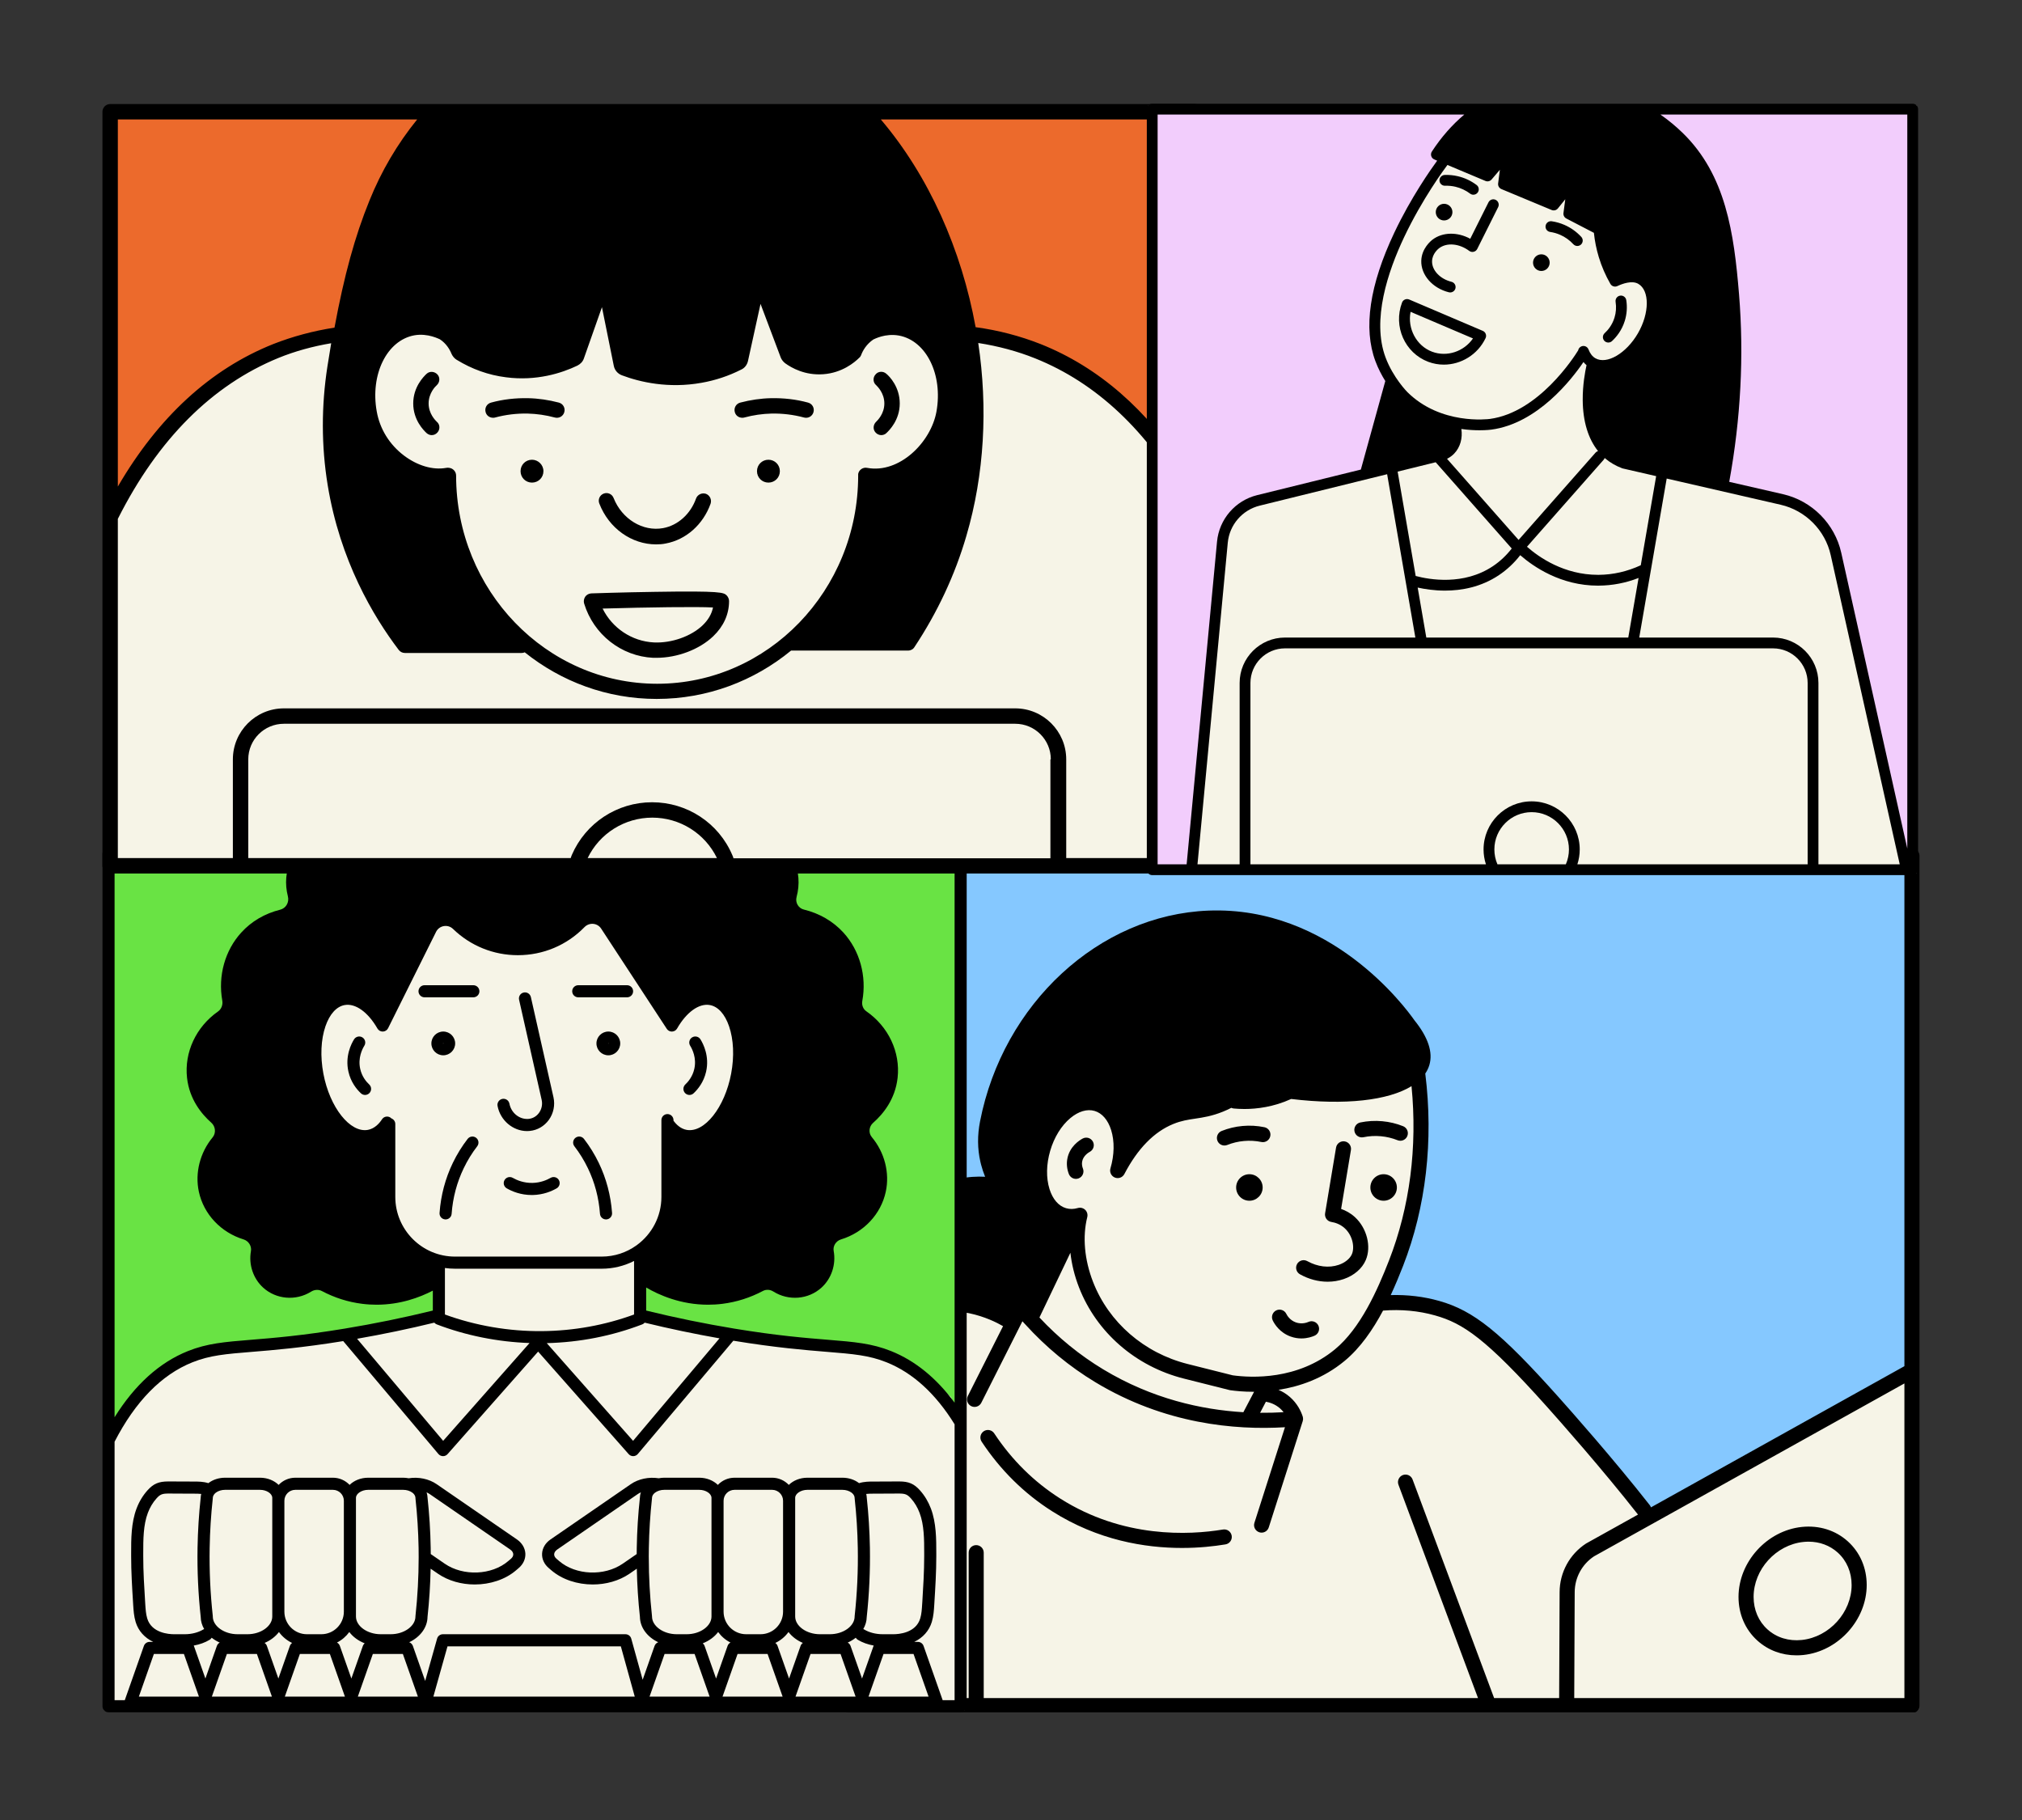 <svg xmlns="http://www.w3.org/2000/svg" xmlns:xlink="http://www.w3.org/1999/xlink" width="500" zoomAndPan="magnify" viewBox="0 0 375 337.5" height="450" preserveAspectRatio="xMidYMid meet" version="1.0"><rect x="0" y="0" width="375" height="337.5" fill="#333333" stroke="none"/><defs><clipPath id="c2e95af02b"><path d="M 156.281 157.246 L 356 157.246 L 356 317.539 L 156.281 317.539 Z M 156.281 157.246 " clip-rule="nonzero"/></clipPath><clipPath id="25efd2beed"><path d="M 156.281 157.246 L 356 157.246 L 356 317.539 L 156.281 317.539 Z M 156.281 157.246 " clip-rule="nonzero"/></clipPath><clipPath id="010ce2dcf2"><path d="M 19 157.246 L 179 157.246 L 179 317.539 L 19 317.539 Z M 19 157.246 " clip-rule="nonzero"/></clipPath><clipPath id="38d8985cd3"><path d="M 19 157.246 L 179.289 157.246 L 179.289 317.539 L 19 317.539 Z M 19 157.246 " clip-rule="nonzero"/></clipPath><clipPath id="94cfb77f9c"><path d="M 19 20 L 222.953 20 L 222.953 162 L 19 162 Z M 19 20 " clip-rule="nonzero"/></clipPath><clipPath id="7406281c88"><path d="M 19 19.25 L 222.953 19.25 L 222.953 162.305 L 19 162.305 Z M 19 19.25 " clip-rule="nonzero"/></clipPath><clipPath id="7d82ec2356"><path d="M 212.68 19.25 L 355.734 19.25 L 355.734 162 L 212.68 162 Z M 212.68 19.25 " clip-rule="nonzero"/></clipPath><clipPath id="c0954c9fb1"><path d="M 212.68 19.25 L 355.734 19.25 L 355.734 162.305 L 212.68 162.305 Z M 212.68 19.25 " clip-rule="nonzero"/></clipPath></defs><g clip-path="url(#c2e95af02b)"><path fill="#f6f4e7" d="M 156.703 157.91 L 355.574 157.91 L 355.574 317.059 L 156.703 317.059 Z M 156.703 157.91 " fill-opacity="1" fill-rule="nonzero"/></g><path fill="#85c8ff" d="M 354.59 158.707 L 354.59 254.164 L 342.711 260.781 L 305.297 280.617 L 300.738 274.84 L 289.988 262.285 C 289.988 262.285 278.262 249.766 277.359 249.09 C 276.457 248.414 270.984 244.363 270.984 244.363 L 259.539 241.547 L 255.617 241.703 L 259.988 232.961 L 263.91 210.746 L 262.582 199.355 L 263.91 195.969 L 262.395 190.934 L 253.371 180.707 L 246.605 176.453 L 238.637 172.137 L 229.914 170.234 L 215.625 171.574 L 205.895 175.621 L 199.758 179.875 L 190.551 190.102 L 183.223 204.258 L 183.223 213.039 L 185.102 219.918 L 176.984 219.918 L 169.52 226.238 C 169.52 226.238 167.332 229.578 167.336 232.137 C 167.336 234.691 168.695 241.703 168.695 241.703 L 157.688 250.781 L 157.688 158.707 Z M 354.59 158.707 " fill-opacity="1" fill-rule="nonzero"/><g clip-path="url(#25efd2beed)"><path fill="#000000" d="M 249.18 237.199 C 248.234 237.52 247.238 237.68 246.227 237.68 C 244.492 237.68 242.719 237.215 241.094 236.305 C 240.418 235.93 240.18 235.078 240.555 234.402 C 240.93 233.73 241.781 233.488 242.457 233.867 C 244.344 234.918 246.465 235.172 248.277 234.555 C 249.445 234.156 250.359 233.414 250.723 232.57 C 251.254 231.336 250.898 229.148 249.398 227.77 C 248.559 226.996 247.582 226.707 246.914 226.598 C 246.547 226.539 246.215 226.336 245.996 226.035 C 245.781 225.734 245.691 225.355 245.754 224.988 L 247.785 212.809 C 247.91 212.047 248.633 211.531 249.391 211.66 C 250.152 211.785 250.668 212.508 250.543 213.266 L 248.723 224.184 C 249.543 224.469 250.453 224.938 251.293 225.711 C 253.508 227.75 254.367 231.172 253.293 233.672 C 252.613 235.258 251.113 236.543 249.18 237.199 Z M 234.504 209.031 C 233.164 208.754 231.793 208.676 230.434 208.801 C 229.105 208.922 227.805 209.23 226.566 209.727 C 225.852 210.012 225.5 210.824 225.785 211.543 C 226.004 212.09 226.527 212.422 227.086 212.422 C 227.258 212.422 227.434 212.391 227.602 212.324 C 228.59 211.93 229.629 211.68 230.688 211.586 C 231.773 211.484 232.867 211.547 233.934 211.77 C 234.691 211.926 235.43 211.441 235.586 210.684 C 235.746 209.93 235.258 209.188 234.504 209.031 Z M 252.855 210.887 C 253.922 210.664 255.016 210.602 256.105 210.703 C 257.164 210.797 258.199 211.047 259.188 211.441 C 259.359 211.508 259.531 211.539 259.703 211.539 C 260.262 211.539 260.785 211.207 261.004 210.656 C 261.289 209.941 260.938 209.129 260.223 208.844 C 258.984 208.348 257.684 208.039 256.355 207.918 C 254.996 207.793 253.625 207.871 252.285 208.148 C 251.531 208.305 251.047 209.047 251.203 209.801 C 251.359 210.559 252.098 211.043 252.855 210.887 Z M 231.711 217.746 C 230.355 217.746 229.254 218.848 229.254 220.207 C 229.254 221.562 230.355 222.664 231.711 222.664 C 233.066 222.664 234.172 221.562 234.172 220.207 C 234.172 218.848 233.066 217.746 231.711 217.746 Z M 256.605 217.746 C 255.25 217.746 254.148 218.848 254.148 220.207 C 254.148 221.562 255.25 222.664 256.605 222.664 C 257.961 222.664 259.066 221.562 259.066 220.207 C 259.066 218.848 257.961 217.746 256.605 217.746 Z M 242.668 245.133 C 242.395 245.254 241.422 245.621 240.312 245.219 C 239.203 244.816 238.691 243.91 238.559 243.641 C 238.219 242.949 237.383 242.66 236.688 243 C 235.996 243.34 235.707 244.176 236.047 244.871 C 236.363 245.52 237.32 247.109 239.359 247.848 C 240.074 248.105 240.75 248.199 241.359 248.199 C 242.492 248.199 243.383 247.875 243.812 247.684 C 244.516 247.367 244.832 246.539 244.516 245.836 C 244.199 245.129 243.371 244.816 242.668 245.133 Z M 200.805 211.125 C 200.234 211.426 198.34 212.586 197.938 214.945 C 197.777 215.863 197.883 216.824 198.238 217.727 C 198.457 218.273 198.984 218.609 199.539 218.609 C 199.711 218.609 199.887 218.578 200.055 218.512 C 200.773 218.227 201.125 217.414 200.84 216.695 C 200.723 216.402 200.602 215.941 200.691 215.418 C 200.887 214.27 201.984 213.664 202.109 213.598 C 202.789 213.238 203.055 212.395 202.695 211.711 C 202.332 211.027 201.488 210.762 200.805 211.125 Z M 195.105 280.234 C 203.617 285.641 212.383 287.051 219.211 287.051 C 222.395 287.051 225.16 286.742 227.277 286.391 C 228.039 286.266 228.555 285.547 228.43 284.785 C 228.301 284.023 227.582 283.508 226.82 283.633 C 220.555 284.672 208.301 285.305 196.605 277.875 C 191.762 274.797 187.648 270.734 184.387 265.801 C 183.961 265.156 183.094 264.98 182.449 265.406 C 181.805 265.832 181.629 266.699 182.055 267.344 C 185.535 272.605 189.926 276.945 195.105 280.234 Z M 346.199 293.922 C 346.199 300.391 340.934 306.211 334.461 306.898 C 334.027 306.945 333.602 306.965 333.18 306.965 C 330.449 306.965 327.914 306.02 325.938 304.242 C 323.672 302.203 322.426 299.324 322.426 296.133 C 322.426 289.652 327.691 283.832 334.168 283.156 C 337.383 282.824 340.41 283.77 342.691 285.824 C 344.953 287.863 346.199 290.738 346.199 293.922 Z M 343.402 293.922 C 343.402 291.543 342.484 289.402 340.82 287.902 C 339.359 286.586 337.469 285.887 335.418 285.887 C 335.102 285.887 334.781 285.906 334.457 285.938 C 329.363 286.469 325.223 291.043 325.223 296.133 C 325.223 298.52 326.141 300.664 327.809 302.164 C 329.492 303.68 331.75 304.371 334.164 304.117 C 339.258 303.578 343.402 299.004 343.402 293.922 Z M 355.988 158.707 L 355.988 316.285 C 355.988 317.059 355.363 317.684 354.59 317.684 L 290.57 317.684 C 290.562 317.684 290.559 317.684 290.555 317.684 C 290.551 317.684 290.551 317.684 290.547 317.684 C 290.543 317.684 290.535 317.684 290.531 317.684 L 276.152 317.684 C 276.145 317.684 276.137 317.688 276.129 317.688 C 276.121 317.688 276.113 317.684 276.105 317.684 L 181.059 317.684 C 181.055 317.684 181.051 317.684 181.043 317.684 C 181.039 317.684 181.035 317.684 181.031 317.684 L 157.688 317.684 C 156.914 317.684 156.289 317.059 156.289 316.285 L 156.289 158.707 C 156.289 157.938 156.914 157.312 157.688 157.312 L 354.59 157.312 C 355.363 157.312 355.988 157.938 355.988 158.707 Z M 159.086 160.105 L 159.086 248.203 C 161.008 245.879 163.676 243.574 167.324 242.027 C 164.371 234.246 166.258 225.695 172.074 221.25 C 175.691 218.488 179.812 218.066 182.699 218.219 C 182.398 217.48 182.148 216.719 181.945 215.945 C 181.898 215.766 181.855 215.586 181.816 215.41 C 181.273 213.031 181.254 210.523 181.758 207.953 C 186.031 186.086 203.852 169.645 224.129 168.863 C 246.77 167.988 260.652 186.816 262.312 189.191 C 264.852 192.336 265.789 195.133 265.09 197.496 C 264.922 198.055 264.668 198.582 264.332 199.078 C 265.879 211.523 264.465 223.836 260.223 234.727 C 259.551 236.453 258.789 238.301 257.926 240.16 C 261.02 240.074 264.035 240.43 266.91 241.242 C 273.328 243.051 278.281 247.039 289 259.023 C 291.301 261.594 299.324 270.648 305.977 279.129 C 306.07 279.25 306.137 279.387 306.188 279.523 L 353.191 253.344 L 353.191 160.105 Z M 232.586 258.086 C 232.531 258.086 232.473 258.09 232.418 258.09 C 230.664 258.09 229.191 257.945 228.16 257.801 C 228.109 257.793 228.062 257.781 228.012 257.77 L 219.566 255.645 C 210.625 253.398 203.355 247.078 200.113 238.734 C 199.285 236.609 198.754 234.438 198.516 232.309 L 192.773 244.316 C 196.293 248.082 200.262 251.316 204.621 253.945 C 213.668 259.398 222.844 261.418 230.598 261.883 C 230.602 261.875 230.602 261.867 230.605 261.859 Z M 233.699 261.988 C 235.227 262.004 236.684 261.957 238.055 261.879 C 237.863 261.633 237.645 261.391 237.379 261.16 C 236.492 260.387 235.504 260.066 234.773 259.934 Z M 247.586 250.215 C 252.289 246.332 255.418 239.355 257.617 233.711 C 261.465 223.836 262.891 212.723 261.781 201.418 C 257.457 204.07 249.465 204.992 239.457 203.793 C 236.203 205.281 233.078 205.652 230.789 205.652 C 230.023 205.652 229.352 205.609 228.801 205.559 C 228.645 205.543 228.5 205.496 228.363 205.434 C 227.863 205.691 227.352 205.926 226.832 206.137 C 224.766 206.977 223.113 207.223 221.656 207.441 C 220.34 207.637 219.098 207.82 217.609 208.426 C 214.043 209.875 210.984 213 208.523 217.715 C 208.188 218.352 207.426 218.633 206.758 218.363 C 206.094 218.094 205.738 217.359 205.941 216.672 C 206.676 214.168 206.723 211.641 206.074 209.562 C 205.484 207.68 204.395 206.422 203.008 206.012 C 201.621 205.605 200.023 206.078 198.508 207.34 C 196.836 208.738 195.508 210.887 194.773 213.391 C 194.039 215.895 193.992 218.418 194.641 220.5 C 195.23 222.379 196.32 223.641 197.707 224.047 C 198.395 224.25 199.129 224.238 199.895 224.016 C 199.941 224 199.988 223.992 200.039 223.984 C 200.055 223.98 200.07 223.977 200.086 223.973 C 200.164 223.961 200.246 223.957 200.328 223.961 C 200.348 223.961 200.371 223.965 200.391 223.965 C 200.457 223.969 200.523 223.98 200.59 223.992 C 200.602 223.996 200.617 223.996 200.629 224 C 200.637 224 200.645 224.008 200.652 224.008 C 200.734 224.031 200.812 224.059 200.887 224.094 C 200.902 224.102 200.914 224.109 200.93 224.117 C 200.988 224.148 201.043 224.18 201.098 224.219 C 201.117 224.234 201.141 224.25 201.16 224.266 C 201.207 224.305 201.254 224.348 201.297 224.391 C 201.309 224.406 201.324 224.418 201.34 224.434 C 201.344 224.441 201.348 224.445 201.355 224.449 C 201.402 224.508 201.445 224.566 201.48 224.629 C 201.492 224.645 201.496 224.656 201.504 224.672 C 201.535 224.73 201.566 224.789 201.59 224.848 C 201.598 224.871 201.605 224.895 201.613 224.918 C 201.633 224.977 201.648 225.035 201.66 225.098 C 201.664 225.117 201.668 225.137 201.672 225.16 C 201.684 225.238 201.688 225.316 201.684 225.398 C 201.684 225.418 201.68 225.438 201.68 225.461 C 201.676 225.527 201.664 225.59 201.652 225.656 C 201.648 225.668 201.648 225.684 201.645 225.695 C 200.734 229.32 201.113 233.594 202.719 237.723 C 205.633 245.219 212.184 250.906 220.246 252.934 L 228.621 255.039 C 232.066 255.512 240.648 255.949 247.586 250.215 Z M 159.086 314.887 L 179.648 314.887 L 179.648 287.922 C 179.648 287.152 180.273 286.527 181.043 286.527 C 181.816 286.527 182.441 287.152 182.441 287.922 L 182.441 314.887 L 274.113 314.887 L 259.359 275.332 C 259.086 274.609 259.457 273.801 260.18 273.531 C 260.902 273.266 261.707 273.629 261.977 274.355 L 277.098 314.887 L 289.16 314.887 L 289.246 295.234 C 289.262 291.598 291.09 288.23 294.137 286.238 C 294.164 286.219 294.195 286.203 294.223 286.188 L 303.785 280.863 C 303.781 280.859 303.777 280.855 303.777 280.855 C 297.176 272.438 289.203 263.441 286.918 260.887 C 275.559 248.188 271.332 245.391 266.152 243.934 C 263.09 243.07 259.844 242.773 256.5 243.035 C 254.605 246.586 252.281 249.965 249.367 252.371 C 245.406 255.645 240.996 257.129 237.113 257.73 C 237.805 258.027 238.527 258.449 239.219 259.051 C 240.609 260.266 241.281 261.695 241.602 262.68 C 241.613 262.719 241.617 262.754 241.625 262.789 C 241.633 262.828 241.645 262.863 241.648 262.898 C 241.66 262.98 241.664 263.062 241.664 263.141 C 241.664 263.164 241.668 263.188 241.664 263.211 C 241.656 263.316 241.637 263.422 241.605 263.52 C 241.605 263.527 241.605 263.531 241.602 263.539 L 235.305 283.238 C 235.117 283.832 234.566 284.211 233.977 284.211 C 233.832 284.211 233.691 284.188 233.551 284.145 C 232.812 283.906 232.406 283.121 232.645 282.387 L 238.309 264.664 C 229.016 265.23 215.992 264.062 203.18 256.34 C 198.348 253.43 193.977 249.812 190.133 245.578 C 190.086 245.535 190.043 245.492 190.004 245.441 C 189.875 245.297 189.742 245.16 189.617 245.016 L 181.992 260.133 C 181.645 260.82 180.801 261.098 180.113 260.75 C 179.422 260.402 179.145 259.562 179.492 258.875 L 186.027 245.922 C 183.699 244.57 177.191 241.508 169.621 244.133 C 164.051 246.066 160.836 250.02 159.086 253.113 Z M 353.191 314.887 L 353.191 256.543 L 295.629 288.605 C 293.391 290.086 292.055 292.566 292.043 295.246 L 291.957 314.887 Z M 353.191 314.887 " fill-opacity="1" fill-rule="nonzero"/></g><g clip-path="url(#010ce2dcf2)"><path fill="#f6f4e7" d="M 19.34 157.57 L 178.949 157.57 L 178.949 317.18 L 19.34 317.18 Z M 19.34 157.57 " fill-opacity="1" fill-rule="nonzero"/></g><path fill="#69e344" d="M 75.324 240.074 L 81.898 237.391 L 81.898 244.285 L 72.285 245.977 L 39.801 250.312 L 34.684 251.828 L 30.676 254.078 L 25.289 259.094 L 20.703 265.98 L 20.129 255.781 L 20.891 158.371 L 55.234 158.898 L 54.211 162.785 L 54.445 167.66 L 52.391 169.738 C 52.391 169.738 46.809 172.488 46.492 172.777 C 46.176 173.07 42.574 177.375 42.34 180.238 C 42.105 183.098 42.375 185.773 42.375 185.773 L 41.23 188.371 L 38.062 191.449 C 38.062 191.449 35.852 194.473 35.734 197.625 C 35.617 200.777 37.926 205.16 37.926 205.16 C 37.926 205.16 40.742 207.152 40.832 208.734 C 40.926 210.316 39.418 212.848 39.418 212.848 C 39.418 212.848 37.656 215.414 37.773 217.863 C 37.895 220.309 38.062 221.957 38.062 221.957 L 39.691 224.609 L 42.855 227.992 L 46.793 229.547 L 47.68 231.828 L 47.504 235.293 L 50.168 238.43 L 55.234 239.352 L 59.148 238.434 L 63.191 239.898 L 68.805 241.086 Z M 146.426 158.898 L 147.449 162.785 L 147.219 167.66 L 149.27 169.738 C 149.27 169.738 154.852 172.488 155.168 172.777 C 155.484 173.07 159.086 177.375 159.32 180.238 C 159.555 183.098 159.289 185.773 159.289 185.773 L 160.434 188.371 L 163.598 191.449 C 163.598 191.449 165.812 194.473 165.93 197.625 C 166.047 200.777 163.734 205.16 163.734 205.16 C 163.734 205.16 160.918 207.152 160.828 208.734 C 160.734 210.316 162.246 212.848 162.246 212.848 C 162.246 212.848 164.008 215.414 163.887 217.863 C 163.77 220.309 163.598 221.957 163.598 221.957 L 161.969 224.609 L 158.805 227.992 L 154.867 229.547 L 153.98 231.828 L 154.156 235.293 L 151.496 238.43 L 146.426 239.352 L 142.512 238.434 L 138.469 239.898 L 132.855 241.086 L 126.336 240.074 L 119.762 237.391 L 119.762 244.285 L 129.375 245.977 L 161.863 250.312 L 166.98 251.828 L 170.984 254.078 L 176.375 259.094 L 178.16 263.797 L 178.16 158.371 Z M 146.426 158.898 " fill-opacity="1" fill-rule="nonzero"/><g clip-path="url(#38d8985cd3)"><path fill="#000000" d="M 68.473 201.105 C 68.926 201.531 68.945 202.238 68.523 202.691 C 68.301 202.926 68.004 203.047 67.703 203.047 C 67.43 203.047 67.152 202.945 66.938 202.742 C 66.121 201.98 65.059 200.664 64.621 198.734 C 63.969 195.879 65.133 193.586 65.664 192.734 C 65.992 192.207 66.688 192.047 67.211 192.375 C 67.738 192.699 67.898 193.395 67.57 193.918 C 67.188 194.535 66.344 196.191 66.809 198.234 C 67.121 199.613 67.887 200.559 68.473 201.105 Z M 127.867 203.047 C 128.141 203.047 128.418 202.945 128.633 202.742 C 129.449 201.98 130.512 200.664 130.953 198.734 C 131.602 195.879 130.438 193.586 129.906 192.734 C 129.578 192.207 128.887 192.047 128.359 192.375 C 127.832 192.699 127.672 193.395 128 193.918 C 128.383 194.535 129.23 196.195 128.762 198.234 C 128.434 199.688 127.578 200.656 127.098 201.105 C 126.648 201.531 126.625 202.238 127.047 202.691 C 127.27 202.926 127.566 203.047 127.867 203.047 Z M 97.75 209.746 C 97.793 209.746 97.832 209.746 97.871 209.742 C 98 209.742 98.129 209.734 98.258 209.719 C 99.656 209.586 100.941 208.84 101.781 207.68 C 102.66 206.465 102.973 204.93 102.645 203.469 L 98.457 184.902 C 98.32 184.297 97.719 183.918 97.117 184.055 C 96.512 184.188 96.133 184.789 96.27 185.395 L 100.457 203.965 C 100.645 204.797 100.465 205.672 99.965 206.367 C 99.496 207.016 98.812 207.41 98.039 207.488 C 97.969 207.492 97.895 207.5 97.82 207.5 C 96.219 207.527 94.797 206.32 94.48 204.672 C 94.367 204.062 93.781 203.664 93.172 203.777 C 92.562 203.895 92.16 204.48 92.277 205.09 C 92.785 207.762 95.125 209.746 97.75 209.746 Z M 88.504 212.566 C 88.883 212.074 88.793 211.371 88.301 210.992 C 87.809 210.613 87.105 210.707 86.727 211.199 C 85.66 212.582 84.734 214.082 83.98 215.648 C 82.586 218.539 81.758 221.66 81.52 224.926 C 81.473 225.543 81.938 226.082 82.555 226.125 C 82.582 226.129 82.613 226.129 82.641 226.129 C 83.223 226.129 83.715 225.68 83.758 225.09 C 83.977 222.109 84.73 219.262 86.004 216.625 C 86.691 215.195 87.531 213.828 88.504 212.566 Z M 108.305 211.199 C 107.926 210.707 107.223 210.613 106.73 210.992 C 106.238 211.371 106.148 212.074 106.527 212.566 C 107.5 213.828 108.34 215.195 109.027 216.625 C 110.301 219.262 111.055 222.109 111.273 225.09 C 111.316 225.68 111.809 226.129 112.391 226.129 C 112.418 226.129 112.445 226.129 112.477 226.125 C 113.094 226.082 113.559 225.543 113.512 224.926 C 113.273 221.66 112.445 218.539 111.051 215.648 C 110.297 214.082 109.371 212.582 108.305 211.199 Z M 102.113 218.422 C 101.402 218.828 100.246 219.324 98.77 219.359 C 97.152 219.395 95.883 218.867 95.102 218.422 C 94.562 218.113 93.879 218.297 93.57 218.836 C 93.262 219.371 93.445 220.059 93.984 220.367 C 94.977 220.938 96.574 221.602 98.605 221.602 C 98.676 221.602 98.75 221.602 98.82 221.602 C 100.77 221.555 102.297 220.906 103.234 220.367 C 103.77 220.059 103.957 219.371 103.648 218.832 C 103.34 218.297 102.652 218.113 102.113 218.422 Z M 82.207 195.695 C 80.992 195.695 80.004 194.707 80.004 193.492 C 80.004 192.277 80.992 191.289 82.207 191.289 C 83.422 191.289 84.414 192.277 84.414 193.492 C 84.414 194.707 83.422 195.695 82.207 195.695 Z M 82.246 193.492 C 82.246 193.473 82.23 193.453 82.207 193.453 C 82.188 193.453 82.168 193.473 82.168 193.492 C 82.168 193.535 82.246 193.535 82.246 193.492 Z M 115.027 193.492 C 115.027 194.707 114.039 195.695 112.824 195.695 C 111.609 195.695 110.617 194.707 110.617 193.492 C 110.617 192.277 111.609 191.289 112.824 191.289 C 114.039 191.289 115.027 192.277 115.027 193.492 Z M 112.863 193.492 C 112.863 193.473 112.844 193.453 112.824 193.453 C 112.801 193.453 112.785 193.473 112.785 193.492 C 112.785 193.535 112.863 193.535 112.863 193.492 Z M 88.91 183.82 C 88.91 183.199 88.406 182.699 87.785 182.699 L 78.734 182.699 C 78.117 182.699 77.613 183.199 77.613 183.82 C 77.613 184.441 78.117 184.941 78.734 184.941 L 87.785 184.941 C 88.406 184.941 88.91 184.441 88.91 183.82 Z M 107.242 184.941 L 116.297 184.941 C 116.914 184.941 117.418 184.441 117.418 183.82 C 117.418 183.199 116.914 182.699 116.297 182.699 L 107.242 182.699 C 106.625 182.699 106.121 183.199 106.121 183.82 C 106.121 184.441 106.625 184.941 107.242 184.941 Z M 179.281 158.371 L 179.281 316.406 C 179.281 317.023 178.781 317.527 178.16 317.527 L 20.129 317.527 C 19.508 317.527 19.008 317.023 19.008 316.406 L 19.008 158.371 C 19.008 157.754 19.508 157.25 20.129 157.25 L 178.16 157.25 C 178.781 157.25 179.281 157.754 179.281 158.371 Z M 177.039 159.496 L 147.203 159.496 C 148.18 161.551 148.367 163.977 147.734 166.332 C 147.598 166.84 147.668 167.367 147.934 167.812 C 148.188 168.246 148.598 168.551 149.082 168.668 C 151.973 169.371 154.504 170.844 156.41 172.926 C 159.453 176.258 160.766 181.004 159.922 185.617 C 159.785 186.371 160.074 187.117 160.656 187.523 C 164.77 190.367 167 195.102 166.469 199.875 C 166.023 203.879 163.754 206.625 161.926 208.223 C 161.145 208.906 161.035 210.09 161.684 210.863 C 164.059 213.703 165.031 217.488 164.277 220.988 C 163.383 225.16 160.195 228.551 155.961 229.84 C 155.039 230.121 154.445 231.059 154.613 231.973 C 155.074 234.488 154.207 237.098 152.348 238.781 C 149.918 240.984 146.254 241.281 143.438 239.508 C 142.82 239.117 142.09 239.074 141.484 239.398 C 139.121 240.648 136.602 241.449 133.996 241.777 C 133.074 241.895 132.18 241.945 131.316 241.945 C 126.258 241.945 122.223 240.156 119.84 238.754 L 119.84 243.031 C 125.211 244.348 130.707 245.473 136.191 246.379 C 144.098 247.68 149.348 248.109 153.566 248.449 C 158.457 248.848 161.688 249.109 165.27 250.547 C 169.715 252.328 173.66 255.539 177.039 260.113 Z M 66.227 248.262 L 82.188 267.188 L 98.211 249.051 C 92.312 248.844 86.406 247.664 80.992 245.59 C 80.816 245.52 80.668 245.41 80.547 245.273 C 75.836 246.422 71.035 247.422 66.227 248.262 Z M 117.594 243.762 L 117.594 233.832 C 115.789 234.75 113.746 235.27 111.586 235.27 L 84.391 235.27 C 83.754 235.27 83.129 235.223 82.516 235.137 L 82.516 243.762 C 88.195 245.836 94.402 246.902 100.543 246.844 C 106.43 246.785 112.16 245.75 117.594 243.762 Z M 84.391 233.023 L 111.586 233.023 C 113.977 233.023 116.191 232.262 118 230.969 C 118.047 230.93 118.098 230.895 118.148 230.863 C 120.883 228.848 122.664 225.602 122.664 221.949 L 122.664 208.164 C 122.664 208.164 122.664 208.16 122.664 208.16 L 122.664 207.715 C 122.664 207.098 123.164 206.594 123.785 206.594 C 124.402 206.594 124.906 207.098 124.906 207.715 L 124.906 207.824 C 125.422 208.531 126.223 209.312 127.324 209.52 C 130.637 210.141 134.422 205.367 135.598 199.094 C 136.199 195.895 136.059 192.777 135.211 190.309 C 134.438 188.059 133.18 186.66 131.668 186.379 C 129.664 186.004 127.328 187.668 125.57 190.73 C 125.562 190.738 125.555 190.746 125.551 190.758 C 125.527 190.793 125.504 190.824 125.477 190.855 C 125.457 190.883 125.434 190.914 125.41 190.938 C 125.387 190.965 125.359 190.984 125.332 191.012 C 125.305 191.035 125.273 191.062 125.242 191.086 C 125.23 191.094 125.223 191.102 125.211 191.109 C 125.191 191.121 125.172 191.129 125.152 191.141 C 125.117 191.156 125.086 191.176 125.051 191.191 C 125.016 191.207 124.98 191.219 124.945 191.23 C 124.914 191.242 124.879 191.254 124.848 191.258 C 124.809 191.27 124.77 191.273 124.734 191.277 C 124.699 191.285 124.664 191.285 124.633 191.289 C 124.594 191.289 124.559 191.289 124.52 191.285 C 124.484 191.281 124.449 191.277 124.414 191.273 C 124.379 191.266 124.344 191.258 124.309 191.25 C 124.273 191.238 124.238 191.23 124.207 191.219 C 124.168 191.203 124.133 191.188 124.098 191.168 C 124.078 191.16 124.059 191.152 124.039 191.141 C 124.027 191.137 124.02 191.129 124.008 191.121 C 123.973 191.102 123.941 191.074 123.91 191.051 C 123.883 191.027 123.855 191.008 123.828 190.984 C 123.805 190.961 123.781 190.934 123.758 190.906 C 123.73 190.875 123.703 190.844 123.68 190.812 C 123.672 190.801 123.664 190.793 123.66 190.785 L 111.488 172.199 C 111.16 171.699 110.633 171.379 110.039 171.32 C 109.434 171.262 108.832 171.48 108.398 171.926 C 105.121 175.281 100.73 177.129 96.039 177.129 C 91.531 177.129 87.262 175.402 84.023 172.266 C 83.562 171.82 82.938 171.625 82.309 171.734 C 81.684 171.84 81.16 172.23 80.875 172.797 L 71.977 190.668 C 71.793 191.039 71.422 191.277 71.008 191.293 C 70.59 191.305 70.207 191.086 70 190.73 C 68.242 187.668 65.906 186.004 63.902 186.379 C 62.395 186.66 61.137 188.059 60.359 190.309 C 59.512 192.777 59.375 195.895 59.973 199.094 C 61.152 205.367 64.941 210.141 68.246 209.52 C 69.488 209.285 70.348 208.328 70.848 207.562 C 71.188 207.043 71.883 206.898 72.402 207.238 C 72.473 207.285 72.535 207.336 72.59 207.395 C 73.012 207.559 73.312 207.961 73.312 208.441 L 73.312 221.949 C 73.312 228.055 78.281 233.023 84.391 233.023 Z M 101.402 249.07 L 117.41 267.188 L 133.438 248.184 C 128.781 247.363 124.129 246.387 119.562 245.273 C 119.445 245.41 119.293 245.52 119.117 245.59 C 113.48 247.75 107.523 248.918 101.402 249.07 Z M 21.25 159.496 L 21.25 262.809 C 25.016 256.777 29.574 252.656 34.844 250.547 C 38.422 249.109 41.652 248.848 46.543 248.449 C 50.762 248.109 56.012 247.68 63.918 246.379 C 69.406 245.473 74.902 244.348 80.273 243.031 L 80.273 239.332 C 77.832 240.602 74.223 241.945 69.84 241.945 C 68.977 241.945 68.082 241.895 67.164 241.777 C 64.566 241.453 62.055 240.656 59.703 239.414 C 59.082 239.086 58.328 239.129 57.688 239.527 C 54.879 241.277 51.227 240.973 48.809 238.781 C 46.961 237.105 46.09 234.512 46.539 232.004 C 46.703 231.074 46.102 230.117 45.164 229.832 C 40.949 228.535 37.773 225.145 36.879 220.988 C 36.133 217.516 37.086 213.75 39.43 210.918 C 40.094 210.113 39.98 208.887 39.18 208.18 C 37.375 206.586 35.129 203.852 34.688 199.875 C 34.16 195.133 36.363 190.418 40.438 187.566 C 41.055 187.133 41.363 186.34 41.223 185.539 C 40.406 180.953 41.723 176.238 44.75 172.926 C 46.652 170.844 49.078 169.418 51.961 168.695 C 52.473 168.566 52.902 168.246 53.172 167.793 C 53.453 167.32 53.531 166.758 53.391 166.211 C 52.797 163.898 52.996 161.516 53.957 159.496 Z M 50.496 277.766 C 50.496 276.969 49.438 276.273 48.227 276.273 L 41.738 276.273 C 41.09 276.273 40.461 276.469 40.023 276.805 C 39.953 276.859 39.895 276.914 39.84 276.969 C 39.797 277.035 39.746 277.094 39.691 277.148 C 39.492 277.43 39.465 277.676 39.465 277.766 C 39.465 277.805 39.465 277.848 39.461 277.887 C 39.129 280.922 38.934 284.008 38.883 287.051 C 38.809 291.234 39.004 295.473 39.461 299.645 C 39.465 299.684 39.465 299.727 39.465 299.766 C 39.465 301.547 41.574 303.051 44.066 303.051 L 45.898 303.051 C 48.391 303.051 50.496 301.547 50.496 299.766 Z M 66.016 298.867 L 66.016 299.766 C 66.016 301.547 68.121 303.051 70.613 303.051 L 72.449 303.051 C 74.941 303.051 77.047 301.547 77.047 299.766 C 77.047 299.727 77.047 299.684 77.055 299.645 C 77.445 296.07 77.641 292.445 77.645 288.852 C 77.641 288.793 77.641 288.734 77.645 288.676 C 77.645 288.133 77.641 287.59 77.633 287.051 C 77.578 284.004 77.387 280.922 77.055 277.887 C 77.047 277.848 77.047 277.805 77.047 277.766 C 77.047 277.641 77.008 277.203 76.488 276.805 C 76.051 276.469 75.426 276.273 74.773 276.273 L 68.289 276.273 C 67.078 276.273 66.016 276.969 66.016 277.766 Z M 82.477 289.969 C 85.914 292.336 91.207 292.117 94.27 289.473 L 94.77 289.047 C 94.973 288.867 95.211 288.582 95.191 288.211 C 95.176 287.891 94.969 287.582 94.609 287.332 L 79.707 277.07 C 79.52 276.941 79.316 276.836 79.109 276.738 C 79.25 277.148 79.281 277.496 79.289 277.695 C 79.625 280.781 79.824 283.914 79.875 287.012 C 79.883 287.402 79.883 287.793 79.887 288.184 Z M 117.723 314.621 L 115.141 305.297 L 82.992 305.297 L 80.371 314.621 Z M 118.082 288.184 C 118.082 287.793 118.086 287.402 118.094 287.012 C 118.145 283.918 118.344 280.781 118.68 277.695 C 118.684 277.496 118.719 277.148 118.859 276.738 C 118.648 276.836 118.449 276.941 118.262 277.07 L 103.355 287.332 C 103 287.582 102.793 287.891 102.773 288.211 C 102.754 288.582 102.996 288.871 103.199 289.047 L 103.695 289.473 C 106.762 292.117 112.055 292.336 115.492 289.969 Z M 120.324 288.848 C 120.328 292.445 120.523 296.066 120.914 299.645 C 120.918 299.684 120.922 299.727 120.922 299.766 C 120.922 301.547 123.027 303.051 125.52 303.051 L 127.355 303.051 C 129.848 303.051 131.953 301.547 131.953 299.766 L 131.953 277.766 C 131.953 276.969 130.891 276.273 129.68 276.273 L 123.195 276.273 C 122.543 276.273 121.918 276.469 121.477 276.805 C 120.961 277.203 120.922 277.641 120.922 277.766 C 120.922 277.805 120.918 277.848 120.914 277.887 C 120.582 280.926 120.387 284.008 120.336 287.051 C 120.328 287.594 120.32 288.133 120.32 288.68 C 120.328 288.734 120.328 288.793 120.324 288.848 Z M 147.473 298.867 L 147.473 299.766 C 147.473 301.547 149.578 303.051 152.07 303.051 L 153.902 303.051 C 156.395 303.051 158.5 301.547 158.5 299.766 C 158.5 299.727 158.504 299.684 158.508 299.645 C 158.965 295.473 159.16 291.234 159.086 287.051 C 159.035 284.008 158.84 280.922 158.508 277.887 C 158.504 277.848 158.5 277.805 158.5 277.766 C 158.5 277.676 158.477 277.43 158.281 277.148 C 158.223 277.094 158.172 277.035 158.125 276.969 C 158.074 276.914 158.016 276.859 157.945 276.805 C 157.504 276.469 156.879 276.273 156.23 276.273 L 149.742 276.273 C 148.531 276.273 147.473 276.969 147.473 277.766 Z M 136.789 306.711 L 134 314.621 L 145.145 314.621 L 142.355 306.711 Z M 157.215 304.602 C 157.457 304.73 157.648 304.945 157.742 305.215 L 159.875 311.266 L 162.008 305.215 C 162.016 305.191 162.027 305.172 162.039 305.148 C 160.957 304.961 159.941 304.598 159.078 304.074 C 158.922 303.977 158.801 303.848 158.707 303.699 C 158.266 304.051 157.762 304.355 157.215 304.602 Z M 150.324 306.711 L 147.535 314.621 L 158.68 314.621 L 155.891 306.711 Z M 172.215 314.621 L 169.426 306.711 L 163.859 306.711 L 161.074 314.621 Z M 165.688 303.051 C 166.648 303.051 169.844 302.84 170.664 300.129 C 170.914 299.297 170.969 298.395 171.027 297.438 L 171.051 297.102 C 171.223 294.305 171.402 291.41 171.402 288.578 L 171.402 288.07 C 171.402 285.484 171.402 282.805 170.543 280.535 C 170.16 279.52 169.621 278.621 168.945 277.867 C 168.27 277.117 167.871 276.965 166.715 276.961 L 162.094 276.984 C 161.574 276.98 161.094 276.98 160.652 277.035 C 160.719 277.312 160.738 277.547 160.746 277.695 C 161.082 280.781 161.277 283.918 161.332 287.012 C 161.402 291.27 161.207 295.586 160.746 299.832 C 160.734 300.637 160.5 301.402 160.105 302.09 C 160.152 302.109 160.199 302.129 160.246 302.156 C 161.191 302.734 162.422 303.051 163.711 303.051 Z M 146.234 302.641 C 145.605 303.508 144.766 304.207 143.789 304.668 C 143.98 304.801 144.129 304.988 144.207 305.215 L 146.34 311.266 L 148.473 305.215 C 148.555 304.984 148.707 304.793 148.902 304.664 C 147.801 304.195 146.883 303.492 146.234 302.641 Z M 145.227 278.297 C 145.227 277.184 144.316 276.273 143.203 276.273 L 136.223 276.273 C 135.105 276.273 134.195 277.184 134.195 278.297 L 134.195 298.867 C 134.195 301.176 136.074 303.051 138.379 303.051 L 141.043 303.051 C 143.352 303.051 145.227 301.176 145.227 298.867 Z M 133.188 302.641 C 132.504 303.543 131.516 304.27 130.336 304.734 C 130.484 304.859 130.605 305.023 130.672 305.215 L 132.805 311.266 L 134.938 305.215 C 135.031 304.941 135.23 304.723 135.477 304.594 C 134.566 304.133 133.785 303.461 133.188 302.641 Z M 123.254 306.711 L 120.465 314.621 L 131.605 314.621 L 128.82 306.711 Z M 35.93 305.148 C 35.941 305.172 35.953 305.191 35.961 305.215 L 38.094 311.266 L 40.223 305.215 C 40.32 304.945 40.512 304.73 40.754 304.602 C 40.207 304.355 39.703 304.051 39.258 303.699 C 39.168 303.848 39.047 303.977 38.891 304.074 C 38.027 304.598 37.012 304.961 35.93 305.148 Z M 42.078 306.711 L 39.289 314.621 L 50.43 314.621 L 47.645 306.711 Z M 55.613 306.711 L 52.824 314.621 L 63.969 314.621 L 61.18 306.711 Z M 77.504 314.621 L 74.715 306.711 L 69.148 306.711 L 66.363 314.621 Z M 64.781 302.641 C 64.184 303.461 63.402 304.133 62.492 304.594 C 62.738 304.723 62.938 304.941 63.031 305.215 L 65.164 311.266 L 67.297 305.215 C 67.363 305.023 67.484 304.859 67.633 304.734 C 66.453 304.27 65.461 303.543 64.781 302.641 Z M 63.773 278.297 C 63.773 277.184 62.863 276.273 61.746 276.273 L 54.766 276.273 C 53.648 276.273 52.742 277.184 52.742 278.297 L 52.742 298.867 C 52.742 301.176 54.617 303.051 56.922 303.051 L 59.59 303.051 C 61.895 303.051 63.773 301.176 63.773 298.867 Z M 51.734 302.641 C 51.086 303.492 50.168 304.195 49.066 304.664 C 49.262 304.793 49.414 304.984 49.496 305.215 L 51.629 311.266 L 53.762 305.215 C 53.84 304.988 53.988 304.801 54.176 304.668 C 53.203 304.207 52.363 303.508 51.734 302.641 Z M 36.637 287.012 C 36.691 283.918 36.887 280.781 37.223 277.695 C 37.227 277.547 37.25 277.312 37.316 277.035 C 36.871 276.98 36.395 276.98 35.875 276.984 L 35.465 276.984 L 31.254 276.961 C 30.09 276.961 29.699 277.117 29.023 277.867 C 28.348 278.621 27.809 279.52 27.426 280.535 C 26.566 282.805 26.566 285.48 26.566 288.07 L 26.566 288.578 C 26.562 291.414 26.746 294.312 26.918 297.113 L 26.938 297.438 C 27 298.395 27.055 299.301 27.305 300.129 C 28.125 302.84 31.32 303.051 32.281 303.051 L 34.258 303.051 C 35.543 303.051 36.773 302.734 37.723 302.156 C 37.77 302.129 37.816 302.109 37.863 302.09 C 37.465 301.402 37.234 300.637 37.223 299.832 C 36.762 295.582 36.562 291.27 36.637 287.012 Z M 28.539 306.711 L 25.754 314.621 L 36.895 314.621 L 34.109 306.711 Z M 177.039 315.285 L 177.039 264.121 C 173.527 258.441 169.289 254.574 164.434 252.629 C 161.168 251.32 158.238 251.082 153.383 250.688 C 149.379 250.363 143.906 249.918 136.004 248.621 L 118.289 269.629 C 118.078 269.879 117.77 270.023 117.441 270.027 C 117.438 270.027 117.434 270.027 117.43 270.027 C 117.109 270.027 116.801 269.891 116.59 269.648 L 99.801 250.641 L 83.008 269.648 C 82.797 269.891 82.488 270.027 82.168 270.027 C 82.164 270.027 82.16 270.027 82.156 270.027 C 81.828 270.023 81.52 269.879 81.309 269.629 L 63.652 248.691 C 55.996 249.934 50.652 250.367 46.727 250.688 C 41.871 251.082 38.941 251.32 35.676 252.629 C 29.957 254.918 25.105 259.875 21.25 267.352 L 21.25 315.285 L 23.141 315.285 L 26.688 305.215 C 26.848 304.77 27.27 304.469 27.746 304.469 L 28.41 304.469 C 26.812 303.699 25.652 302.426 25.156 300.777 C 24.832 299.699 24.766 298.621 24.699 297.578 L 24.68 297.254 C 24.504 294.418 24.32 291.484 24.324 288.578 L 24.324 288.07 C 24.32 285.41 24.32 282.395 25.324 279.742 C 25.809 278.461 26.492 277.328 27.355 276.367 C 28.461 275.137 29.438 274.719 31.207 274.719 C 31.227 274.719 31.246 274.719 31.266 274.719 L 35.871 274.738 C 36.738 274.734 37.695 274.738 38.648 275.035 C 38.648 275.031 38.652 275.031 38.652 275.027 C 39.492 274.383 40.586 274.027 41.738 274.027 L 48.227 274.027 C 49.609 274.027 50.848 274.547 51.676 275.359 C 52.453 274.543 53.551 274.027 54.766 274.027 L 61.746 274.027 C 62.961 274.027 64.059 274.543 64.836 275.359 C 65.664 274.547 66.902 274.027 68.289 274.027 L 74.773 274.027 C 75.121 274.027 75.461 274.066 75.789 274.129 C 77.633 273.84 79.555 274.242 80.98 275.223 L 95.887 285.484 C 96.816 286.129 97.379 287.078 97.434 288.09 C 97.484 289.078 97.047 290.043 96.234 290.746 L 95.734 291.176 C 93.699 292.93 90.875 293.824 88.039 293.824 C 85.602 293.824 83.156 293.16 81.203 291.816 L 79.863 290.895 C 79.801 293.879 79.613 296.871 79.289 299.832 C 79.262 301.84 77.898 303.586 75.891 304.535 C 76.199 304.648 76.453 304.895 76.57 305.215 L 78.855 311.711 L 81.062 303.871 C 81.195 303.387 81.637 303.051 82.141 303.051 L 115.992 303.051 C 116.5 303.051 116.941 303.387 117.074 303.875 L 119.188 311.496 L 121.398 305.215 C 121.516 304.895 121.766 304.648 122.078 304.535 C 120.07 303.586 118.707 301.84 118.68 299.832 C 118.355 296.871 118.164 293.879 118.102 290.895 L 116.766 291.816 C 114.812 293.16 112.367 293.824 109.93 293.824 C 107.094 293.824 104.27 292.93 102.23 291.176 L 101.734 290.746 C 100.918 290.043 100.48 289.078 100.535 288.09 C 100.586 287.078 101.152 286.129 102.082 285.488 L 116.988 275.223 C 118.41 274.242 120.336 273.844 122.176 274.129 C 122.508 274.066 122.848 274.027 123.195 274.027 L 129.68 274.027 C 131.062 274.027 132.301 274.547 133.133 275.359 C 133.91 274.543 135.004 274.027 136.223 274.027 L 143.203 274.027 C 144.418 274.027 145.512 274.543 146.293 275.359 C 147.121 274.547 148.359 274.027 149.742 274.027 L 156.23 274.027 C 157.383 274.027 158.477 274.383 159.312 275.027 C 159.316 275.031 159.32 275.031 159.32 275.035 C 160.273 274.738 161.23 274.734 162.098 274.738 L 162.488 274.738 L 166.703 274.719 C 166.723 274.719 166.742 274.719 166.762 274.719 C 168.531 274.719 169.508 275.137 170.613 276.367 C 171.477 277.328 172.16 278.465 172.645 279.742 C 173.648 282.398 173.645 285.41 173.645 288.07 L 173.645 288.578 C 173.648 291.48 173.465 294.41 173.289 297.242 L 173.27 297.578 C 173.203 298.621 173.137 299.699 172.812 300.777 C 172.312 302.426 171.156 303.699 169.559 304.469 L 170.223 304.469 C 170.699 304.469 171.121 304.77 171.281 305.215 L 174.828 315.285 Z M 177.039 315.285 " fill-opacity="1" fill-rule="nonzero"/></g><g clip-path="url(#94cfb77f9c)"><path fill="#f6f4e7" d="M 19.449 20.027 L 222.504 20.027 L 222.504 161.242 L 19.449 161.242 Z M 19.449 20.027 " fill-opacity="1" fill-rule="nonzero"/></g><path fill="#ec6a2c" d="M 221.523 20.719 L 221.523 92.512 L 214.305 81.992 L 210.391 77.266 L 202.598 69.965 L 185.016 62.832 L 175.352 62.016 L 158.34 20.719 Z M 19.449 97.078 L 29.484 81.176 L 40.008 71.434 L 52.285 64.75 L 60.727 62.875 L 66.277 62.875 L 69.945 47.383 L 81.613 20.762 L 20.426 20.762 Z M 19.449 97.078 " fill-opacity="1" fill-rule="nonzero"/><g clip-path="url(#7406281c88)"><path fill="#000000" d="M 136.273 76.406 C 136.07 75.633 136.516 74.859 137.293 74.656 C 139.168 74.164 141.086 73.879 143.004 73.84 C 145.328 73.797 147.613 74.043 149.855 74.656 C 150.629 74.859 151.078 75.633 150.875 76.406 C 150.672 77.184 149.898 77.629 149.121 77.426 C 147.164 76.898 145.125 76.652 143.086 76.691 C 141.371 76.734 139.699 76.977 138.027 77.426 C 137.902 77.469 137.781 77.469 137.66 77.469 C 137.008 77.469 136.438 77.059 136.273 76.406 Z M 121.668 100.949 C 122.281 100.949 122.895 100.91 123.465 100.785 C 127.219 100.094 130.398 97.281 131.785 93.406 C 132.031 92.672 131.664 91.859 130.93 91.574 C 130.195 91.328 129.379 91.695 129.094 92.43 C 128.074 95.324 125.707 97.441 122.977 97.934 C 119.223 98.625 115.348 96.262 113.797 92.348 C 113.512 91.613 112.695 91.246 111.961 91.531 C 111.227 91.816 110.859 92.633 111.145 93.367 C 112.941 98.016 117.184 100.949 121.668 100.949 Z M 222.953 20.719 L 222.953 160.551 C 222.953 161.324 222.301 161.977 221.523 161.977 L 135.457 161.977 L 134.07 162.262 C 134.027 162.18 134.027 162.059 133.988 161.977 L 107.922 161.977 C 107.883 162.059 107.883 162.18 107.84 162.262 L 106.453 161.977 L 20.426 161.977 C 19.652 161.977 19 161.324 19 160.551 L 19 20.719 C 19 19.945 19.652 19.293 20.426 19.293 L 221.523 19.293 C 222.301 19.293 222.953 19.945 222.953 20.719 Z M 76.84 62.18 C 71.742 63.117 68.641 69.438 69.867 76.285 C 70.438 79.547 72.23 82.441 74.922 84.48 C 77.41 86.355 80.266 87.211 82.754 86.762 C 82.961 86.723 83.164 86.723 83.328 86.762 C 84.02 86.844 84.59 87.457 84.59 88.188 C 84.59 109.469 101.316 126.797 121.875 126.797 C 142.434 126.797 159.156 109.469 159.156 88.188 C 159.156 88.148 159.156 88.066 159.156 88.027 C 159.156 87.984 159.156 87.945 159.156 87.902 C 159.277 87.129 160.055 86.598 160.828 86.762 C 166.785 87.863 172.656 82.035 173.676 76.324 C 174.902 69.477 171.801 63.16 166.703 62.223 C 164.172 61.773 162.176 62.875 161.969 62.953 C 160.707 63.812 160.012 64.992 159.688 65.891 C 159.688 65.93 159.645 65.973 159.605 66.012 C 159.605 66.055 159.562 66.094 159.562 66.133 C 159.562 66.176 159.523 66.176 159.48 66.215 C 159.441 66.258 159.402 66.297 159.359 66.34 C 158.504 67.195 156.18 69.152 152.672 69.395 C 149.285 69.641 146.797 68.215 145.613 67.359 C 145.246 67.07 144.961 66.707 144.797 66.297 L 141.047 56.352 L 138.719 66.949 C 138.559 67.645 138.109 68.254 137.457 68.539 C 135.129 69.723 132.641 70.539 130.113 70.984 C 123.996 72.086 118.691 70.863 115.348 69.598 C 114.57 69.312 114 68.66 113.836 67.848 L 111.637 56.961 L 108.289 66.461 C 108.086 67.07 107.637 67.52 107.066 67.805 C 104.172 69.191 99.48 70.699 93.852 69.965 C 90.586 69.559 87.527 68.457 84.672 66.707 C 84.266 66.461 83.938 66.055 83.734 65.605 C 83.406 64.789 82.754 63.688 81.574 62.914 C 81.492 62.914 79.41 61.73 76.84 62.18 Z M 21.855 90.227 C 29.359 77.344 39.027 68.457 50.652 63.812 C 54.285 62.383 58.117 61.363 62.035 60.754 C 63.828 51.09 65.828 43.793 68.52 37.191 C 70.723 31.727 73.699 26.672 77.371 22.148 L 21.855 22.148 Z M 132.969 159.125 C 130.727 154.516 126.074 151.621 120.977 151.621 C 115.836 151.621 111.188 154.559 108.984 159.125 Z M 194.887 140.82 C 194.887 137.191 191.953 134.215 188.281 134.215 L 52.652 134.215 C 49.02 134.215 46.043 137.148 46.043 140.82 L 46.043 159.125 L 105.844 159.125 C 105.926 158.918 105.965 158.715 106.047 158.551 C 108.617 152.602 114.449 148.77 120.934 148.77 C 127.422 148.77 133.293 152.602 135.824 158.594 C 135.906 158.758 135.988 158.961 136.027 159.164 L 194.809 159.164 L 194.809 140.82 Z M 220.098 92.918 C 212.797 79.914 203.371 71.027 191.992 66.461 C 188.648 65.117 185.098 64.176 181.426 63.605 C 183.223 75.594 182.57 87.984 179.227 99.359 C 177.105 106.656 173.84 113.586 169.598 119.988 C 169.355 120.395 168.906 120.641 168.414 120.641 L 146.754 120.641 C 146.754 120.641 146.715 120.641 146.715 120.641 C 139.863 126.266 131.215 129.609 121.793 129.609 C 112.574 129.609 104.09 126.387 97.316 120.965 C 97.156 121.047 96.949 121.086 96.746 121.086 L 75.086 121.086 C 74.637 121.086 74.23 120.883 73.945 120.516 C 69.211 114.281 63.055 103.926 60.77 89.941 C 59.586 82.688 59.586 75.266 60.727 67.93 C 60.973 66.379 61.219 64.992 61.422 63.648 C 58.035 64.219 54.73 65.117 51.633 66.379 C 39.395 71.395 29.32 81.383 21.855 96.219 L 21.855 159.125 L 43.188 159.125 L 43.188 140.82 C 43.188 135.602 47.43 131.359 52.652 131.359 L 188.281 131.359 C 193.5 131.359 197.742 135.602 197.742 140.82 L 197.742 159.125 L 220.098 159.125 Z M 220.098 22.148 L 163.355 22.148 C 172.289 32.664 178.328 46.32 180.938 60.672 C 185.141 61.242 189.18 62.301 193.012 63.812 C 203.738 68.09 212.797 76 220.055 87.332 L 220.055 22.148 Z M 142.512 85.254 C 141.332 85.254 140.391 86.191 140.391 87.375 C 140.391 88.555 141.332 89.492 142.512 89.492 C 143.695 89.492 144.633 88.555 144.633 87.375 C 144.633 86.191 143.695 85.254 142.512 85.254 Z M 162.5 78.203 C 161.93 78.73 161.848 79.629 162.379 80.199 C 162.664 80.523 163.07 80.688 163.438 80.688 C 163.766 80.688 164.133 80.566 164.379 80.32 C 164.949 79.793 166.867 77.875 166.867 74.816 C 166.867 71.762 164.988 69.805 164.379 69.312 C 163.805 68.785 162.867 68.824 162.379 69.438 C 161.848 70.008 161.891 70.945 162.5 71.434 C 162.746 71.68 164.012 72.902 164.012 74.816 C 164.012 76.734 162.746 77.957 162.5 78.203 Z M 79.125 80.32 C 79.41 80.566 79.738 80.688 80.062 80.688 C 80.473 80.688 80.84 80.523 81.125 80.199 C 81.652 79.629 81.613 78.691 81 78.203 C 80.758 77.957 79.492 76.734 79.492 74.816 C 79.492 72.902 80.758 71.637 81 71.434 C 81.574 70.902 81.652 70.008 81.125 69.438 C 80.594 68.867 79.695 68.785 79.125 69.312 C 78.555 69.844 76.637 71.762 76.637 74.816 C 76.637 77.875 78.555 79.793 79.125 80.32 Z M 108.332 111.914 C 108.207 111.508 108.289 111.02 108.535 110.652 C 108.781 110.285 109.188 110.082 109.637 110.039 C 109.676 110.039 115.551 109.836 121.426 109.754 C 133.867 109.551 134.191 109.879 134.762 110.406 C 135.047 110.691 135.211 111.102 135.211 111.469 C 135.211 113.914 134.191 116.156 132.273 117.988 C 129.707 120.438 125.625 121.984 121.75 121.984 C 121.547 121.984 121.344 121.984 121.141 121.984 C 115.223 121.699 110.086 117.664 108.332 111.914 Z M 111.758 112.852 C 113.551 116.48 117.184 118.926 121.262 119.133 C 124.566 119.293 128.195 117.988 130.316 115.953 C 131.336 114.973 131.988 113.871 132.234 112.648 C 129.176 112.484 120.281 112.609 111.758 112.852 Z M 91.445 77.469 C 91.566 77.469 91.688 77.469 91.812 77.426 C 93.77 76.898 95.809 76.652 97.848 76.691 C 99.562 76.734 101.234 76.977 102.906 77.426 C 103.68 77.629 104.457 77.184 104.66 76.406 C 104.863 75.633 104.414 74.859 103.641 74.656 C 101.766 74.164 99.848 73.879 97.93 73.84 C 95.605 73.797 93.32 74.043 91.078 74.656 C 90.301 74.859 89.852 75.633 90.059 76.406 C 90.219 77.059 90.793 77.469 91.445 77.469 Z M 98.664 85.254 C 97.48 85.254 96.543 86.191 96.543 87.375 C 96.543 88.555 97.48 89.492 98.664 89.492 C 99.848 89.492 100.785 88.555 100.785 87.375 C 100.785 86.191 99.805 85.254 98.664 85.254 Z M 98.664 85.254 " fill-opacity="1" fill-rule="nonzero"/></g><g clip-path="url(#7d82ec2356)"><path fill="#f6f4e7" d="M 212.984 19.523 L 355.434 19.523 L 355.434 161.973 L 212.984 161.973 Z M 212.984 19.523 " fill-opacity="1" fill-rule="nonzero"/></g><path fill="#f2cdfc" d="M 274.309 20.242 L 266.711 28.168 L 267.82 29.242 L 258.578 45.594 L 254.969 57.156 C 254.969 57.156 255.027 61.906 254.969 63.375 C 254.914 64.848 258.207 70.805 258.207 70.805 L 254.969 81.477 L 252.699 88.031 L 250.113 88.668 L 239.953 91.172 C 239.953 91.172 237.688 92.379 232.594 93.027 C 227.496 93.68 227.746 97.141 227.746 97.141 L 226.137 102.992 L 225.812 114.109 L 223.336 136.309 L 220.238 161.281 L 213.688 161.281 L 213.688 20.242 Z M 304.488 20.242 L 313.215 27.359 L 317.781 35.105 L 320.121 43.316 C 320.121 43.316 321.703 57.207 321.93 63.289 C 322.156 69.371 320.203 86.367 320.203 86.367 L 318.988 89.984 C 318.988 89.984 323.238 90.961 330.477 92.625 C 337.715 94.289 339.848 100.629 339.848 100.629 L 342.441 111.41 L 353.242 159.781 L 354.73 158.457 L 354.73 20.242 Z M 304.488 20.242 " fill-opacity="1" fill-rule="nonzero"/><g clip-path="url(#c0954c9fb1)"><path fill="#000000" d="M 284.316 48.707 C 284.316 47.855 285.008 47.16 285.859 47.16 C 286.711 47.16 287.402 47.855 287.402 48.707 C 287.402 49.559 286.711 50.25 285.859 50.25 C 285.008 50.25 284.316 49.559 284.316 48.707 Z M 267.82 40.879 C 268.672 40.879 269.367 40.188 269.367 39.336 C 269.367 38.484 268.672 37.793 267.82 37.793 C 266.969 37.793 266.277 38.484 266.277 39.336 C 266.277 40.188 266.969 40.879 267.82 40.879 Z M 287.488 43.012 C 288.129 43.105 288.754 43.285 289.344 43.543 C 290.27 43.945 291.098 44.535 291.797 45.293 C 291.992 45.504 292.262 45.613 292.531 45.613 C 292.773 45.613 293.02 45.523 293.211 45.348 C 293.617 44.969 293.641 44.336 293.266 43.93 C 292.375 42.969 291.324 42.223 290.145 41.707 C 289.391 41.379 288.598 41.152 287.777 41.031 C 287.234 40.953 286.723 41.332 286.645 41.879 C 286.562 42.426 286.941 42.934 287.488 43.012 Z M 266.965 33.48 C 266.984 34.035 267.449 34.461 268 34.445 C 268.648 34.422 269.293 34.484 269.922 34.629 C 270.906 34.859 271.824 35.289 272.648 35.906 C 272.828 36.043 273.039 36.109 273.25 36.109 C 273.555 36.109 273.855 35.969 274.051 35.707 C 274.383 35.262 274.293 34.637 273.848 34.305 C 272.801 33.52 271.633 32.973 270.375 32.68 C 269.578 32.492 268.754 32.414 267.93 32.445 C 267.375 32.465 266.945 32.93 266.965 33.48 Z M 265.68 44.434 C 265.344 44.691 263.656 46.082 263.59 48.352 C 263.512 50.984 265.664 53.445 268.711 54.203 C 268.793 54.223 268.875 54.23 268.953 54.23 C 269.402 54.23 269.812 53.926 269.926 53.473 C 270.059 52.934 269.73 52.391 269.195 52.258 C 267.055 51.727 265.539 50.109 265.59 48.414 C 265.633 47.023 266.762 46.129 266.891 46.031 C 268.328 44.941 270.625 45.145 272.477 46.52 C 272.715 46.699 273.016 46.762 273.305 46.691 C 273.594 46.621 273.836 46.43 273.969 46.164 L 277.848 38.41 C 278.094 37.914 277.891 37.312 277.398 37.066 C 276.902 36.816 276.301 37.02 276.055 37.516 L 272.672 44.277 C 270.301 42.988 267.551 43.016 265.68 44.434 Z M 298.277 63.52 C 298.52 63.52 298.762 63.434 298.953 63.258 C 299.73 62.543 300.773 61.312 301.332 59.504 C 301.715 58.27 301.812 56.941 301.609 55.66 C 301.523 55.113 301.016 54.738 300.465 54.824 C 299.918 54.91 299.543 55.426 299.629 55.973 C 299.785 56.953 299.715 57.969 299.422 58.91 C 298.992 60.293 298.195 61.234 297.598 61.781 C 297.191 62.156 297.164 62.789 297.539 63.199 C 297.738 63.414 298.008 63.52 298.277 63.52 Z M 275.543 61.922 C 275.641 62.18 275.629 62.461 275.512 62.707 C 274.055 65.77 270.965 67.617 267.77 67.617 C 266.805 67.617 265.828 67.449 264.883 67.094 C 260.539 65.453 258.355 60.527 260.02 56.109 C 260.113 55.852 260.309 55.648 260.562 55.539 C 260.812 55.434 261.098 55.434 261.348 55.539 L 275 61.355 C 275.25 61.465 275.449 61.668 275.543 61.922 Z M 273.18 62.758 L 261.605 57.824 C 260.996 60.887 262.66 64.113 265.59 65.219 C 268.359 66.262 271.504 65.188 273.18 62.758 Z M 355.73 20.242 L 355.73 161.281 C 355.73 161.832 355.281 162.281 354.73 162.281 L 353.578 162.281 C 353.578 162.281 353.574 162.281 353.574 162.281 C 353.574 162.281 353.574 162.281 353.57 162.281 L 213.688 162.281 C 213.137 162.281 212.688 161.832 212.688 161.281 L 212.688 20.242 C 212.688 19.688 213.137 19.238 213.688 19.238 L 274.555 19.238 C 274.555 19.238 274.559 19.238 274.559 19.238 L 354.73 19.238 C 355.281 19.238 355.73 19.688 355.73 20.242 Z M 269.699 84.109 C 269.324 84.504 268.871 84.828 268.367 85.082 L 281.637 100.125 L 295.91 83.938 C 296.039 83.793 296.199 83.695 296.375 83.645 C 294.539 81.355 293.562 78.137 293.531 74.207 C 293.508 71.391 293.977 68.891 294.238 67.719 C 294.035 67.547 293.844 67.352 293.668 67.137 C 291.457 70.395 285.152 78.512 276.602 79.668 C 276.488 79.684 275.664 79.789 274.391 79.789 C 273.473 79.789 272.316 79.734 271.023 79.551 C 271.281 81.262 270.812 82.953 269.699 84.109 Z M 266.262 85.719 L 259.207 87.457 L 262.551 106.809 C 265.102 107.488 271.445 108.617 276.879 104.988 C 278.195 104.105 279.363 103.008 280.367 101.715 Z M 262.922 108.957 L 264.523 118.227 L 301.98 118.227 L 303.891 107.176 C 301.504 108.105 299.031 108.582 296.508 108.598 C 296.461 108.602 296.414 108.602 296.367 108.602 C 289.477 108.602 284.41 105.105 281.941 102.953 C 280.809 104.41 279.484 105.652 277.992 106.652 C 274.656 108.883 271.039 109.523 267.988 109.523 C 265.973 109.523 264.207 109.242 262.922 108.957 Z M 304.297 104.82 L 307.152 88.293 L 300.961 86.871 C 300.918 86.859 300.875 86.848 300.836 86.832 C 299.688 86.402 298.645 85.801 297.742 85.047 C 297.695 85.008 297.652 84.965 297.605 84.926 C 297.566 85.047 297.5 85.16 297.41 85.262 L 283.195 101.387 C 285.418 103.344 290.062 106.598 296.367 106.598 C 296.41 106.598 296.449 106.598 296.492 106.598 C 299.172 106.578 301.793 105.977 304.297 104.82 Z M 268.441 30.59 C 267.91 31.293 263.785 36.848 260.395 44.008 C 257.398 50.344 254.367 59.352 256.965 66.289 C 258.379 70.062 260.988 72.688 261.016 72.715 C 267.195 78.84 275.961 77.734 276.332 77.684 C 285.352 76.461 291.918 66.23 292.684 64.977 C 292.746 64.645 292.973 64.352 293.309 64.223 C 293.824 64.023 294.402 64.281 294.602 64.797 C 294.898 65.566 295.324 66.113 295.871 66.43 C 297.996 67.656 301.617 65.535 303.777 61.797 C 305.938 58.059 305.961 53.859 303.836 52.633 C 302.672 51.961 300.902 52.605 299.953 53.051 C 299.48 53.27 298.922 53.094 298.66 52.641 C 297.758 51.066 297.031 49.398 296.512 47.676 C 296.066 46.207 295.762 44.695 295.605 43.176 L 290.492 40.52 C 290.117 40.324 289.902 39.918 289.961 39.5 L 290.297 36.953 L 288.93 38.645 C 288.652 38.992 288.176 39.113 287.766 38.941 L 278.449 35.062 C 278.035 34.887 277.785 34.457 277.844 34.008 L 278.168 31.484 L 276.637 33.277 C 276.355 33.609 275.887 33.723 275.484 33.551 Z M 220.074 160.277 L 225.711 100.445 C 226.102 96.289 229.09 92.824 233.145 91.82 L 252.383 87.078 L 256.918 70.66 C 256.27 69.617 255.609 68.383 255.09 66.992 C 252.809 60.898 253.984 52.875 258.586 43.152 C 261.684 36.609 265.387 31.367 266.539 29.793 L 266.008 29.566 C 265.734 29.453 265.523 29.223 265.438 28.938 C 265.352 28.652 265.395 28.344 265.559 28.098 C 267.293 25.441 269.309 23.145 271.566 21.242 L 214.691 21.242 L 214.691 160.277 Z M 238.316 118.227 L 262.492 118.227 L 257.258 87.938 L 233.625 93.766 C 230.395 94.562 228.016 97.324 227.703 100.633 L 222.086 160.277 L 229.902 160.277 L 229.902 126.645 C 229.902 122.004 233.676 118.227 238.316 118.227 Z M 290.977 157.52 C 290.977 153.707 287.871 150.605 284.059 150.605 C 280.246 150.605 277.145 153.707 277.145 157.52 C 277.145 158.473 277.34 159.414 277.715 160.277 L 290.402 160.277 C 290.777 159.414 290.977 158.473 290.977 157.52 Z M 335.246 126.645 C 335.246 123.109 332.367 120.23 328.828 120.23 L 238.316 120.23 C 234.781 120.23 231.906 123.109 231.906 126.645 L 231.906 160.277 L 275.578 160.277 C 275.293 159.391 275.141 158.461 275.141 157.52 C 275.141 152.605 279.141 148.602 284.059 148.602 C 288.977 148.602 292.977 152.605 292.977 157.52 C 292.977 158.461 292.828 159.391 292.539 160.277 L 335.246 160.277 Z M 352.324 160.277 L 339.523 102.934 C 338.496 98.324 334.855 94.66 330.25 93.602 L 309.105 88.742 L 304.012 118.227 L 328.828 118.227 C 333.473 118.227 337.246 122.004 337.246 126.645 L 337.246 160.277 Z M 353.727 21.242 L 307.945 21.242 C 309.426 22.281 310.805 23.418 312.062 24.641 C 320.09 32.449 321.59 43.25 322.52 54.562 C 323.453 65.938 322.844 77.637 320.703 89.352 L 330.699 91.648 C 336.051 92.879 340.281 97.137 341.477 102.5 L 353.727 157.363 Z M 353.727 21.242 " fill-opacity="1" fill-rule="nonzero"/></g></svg>